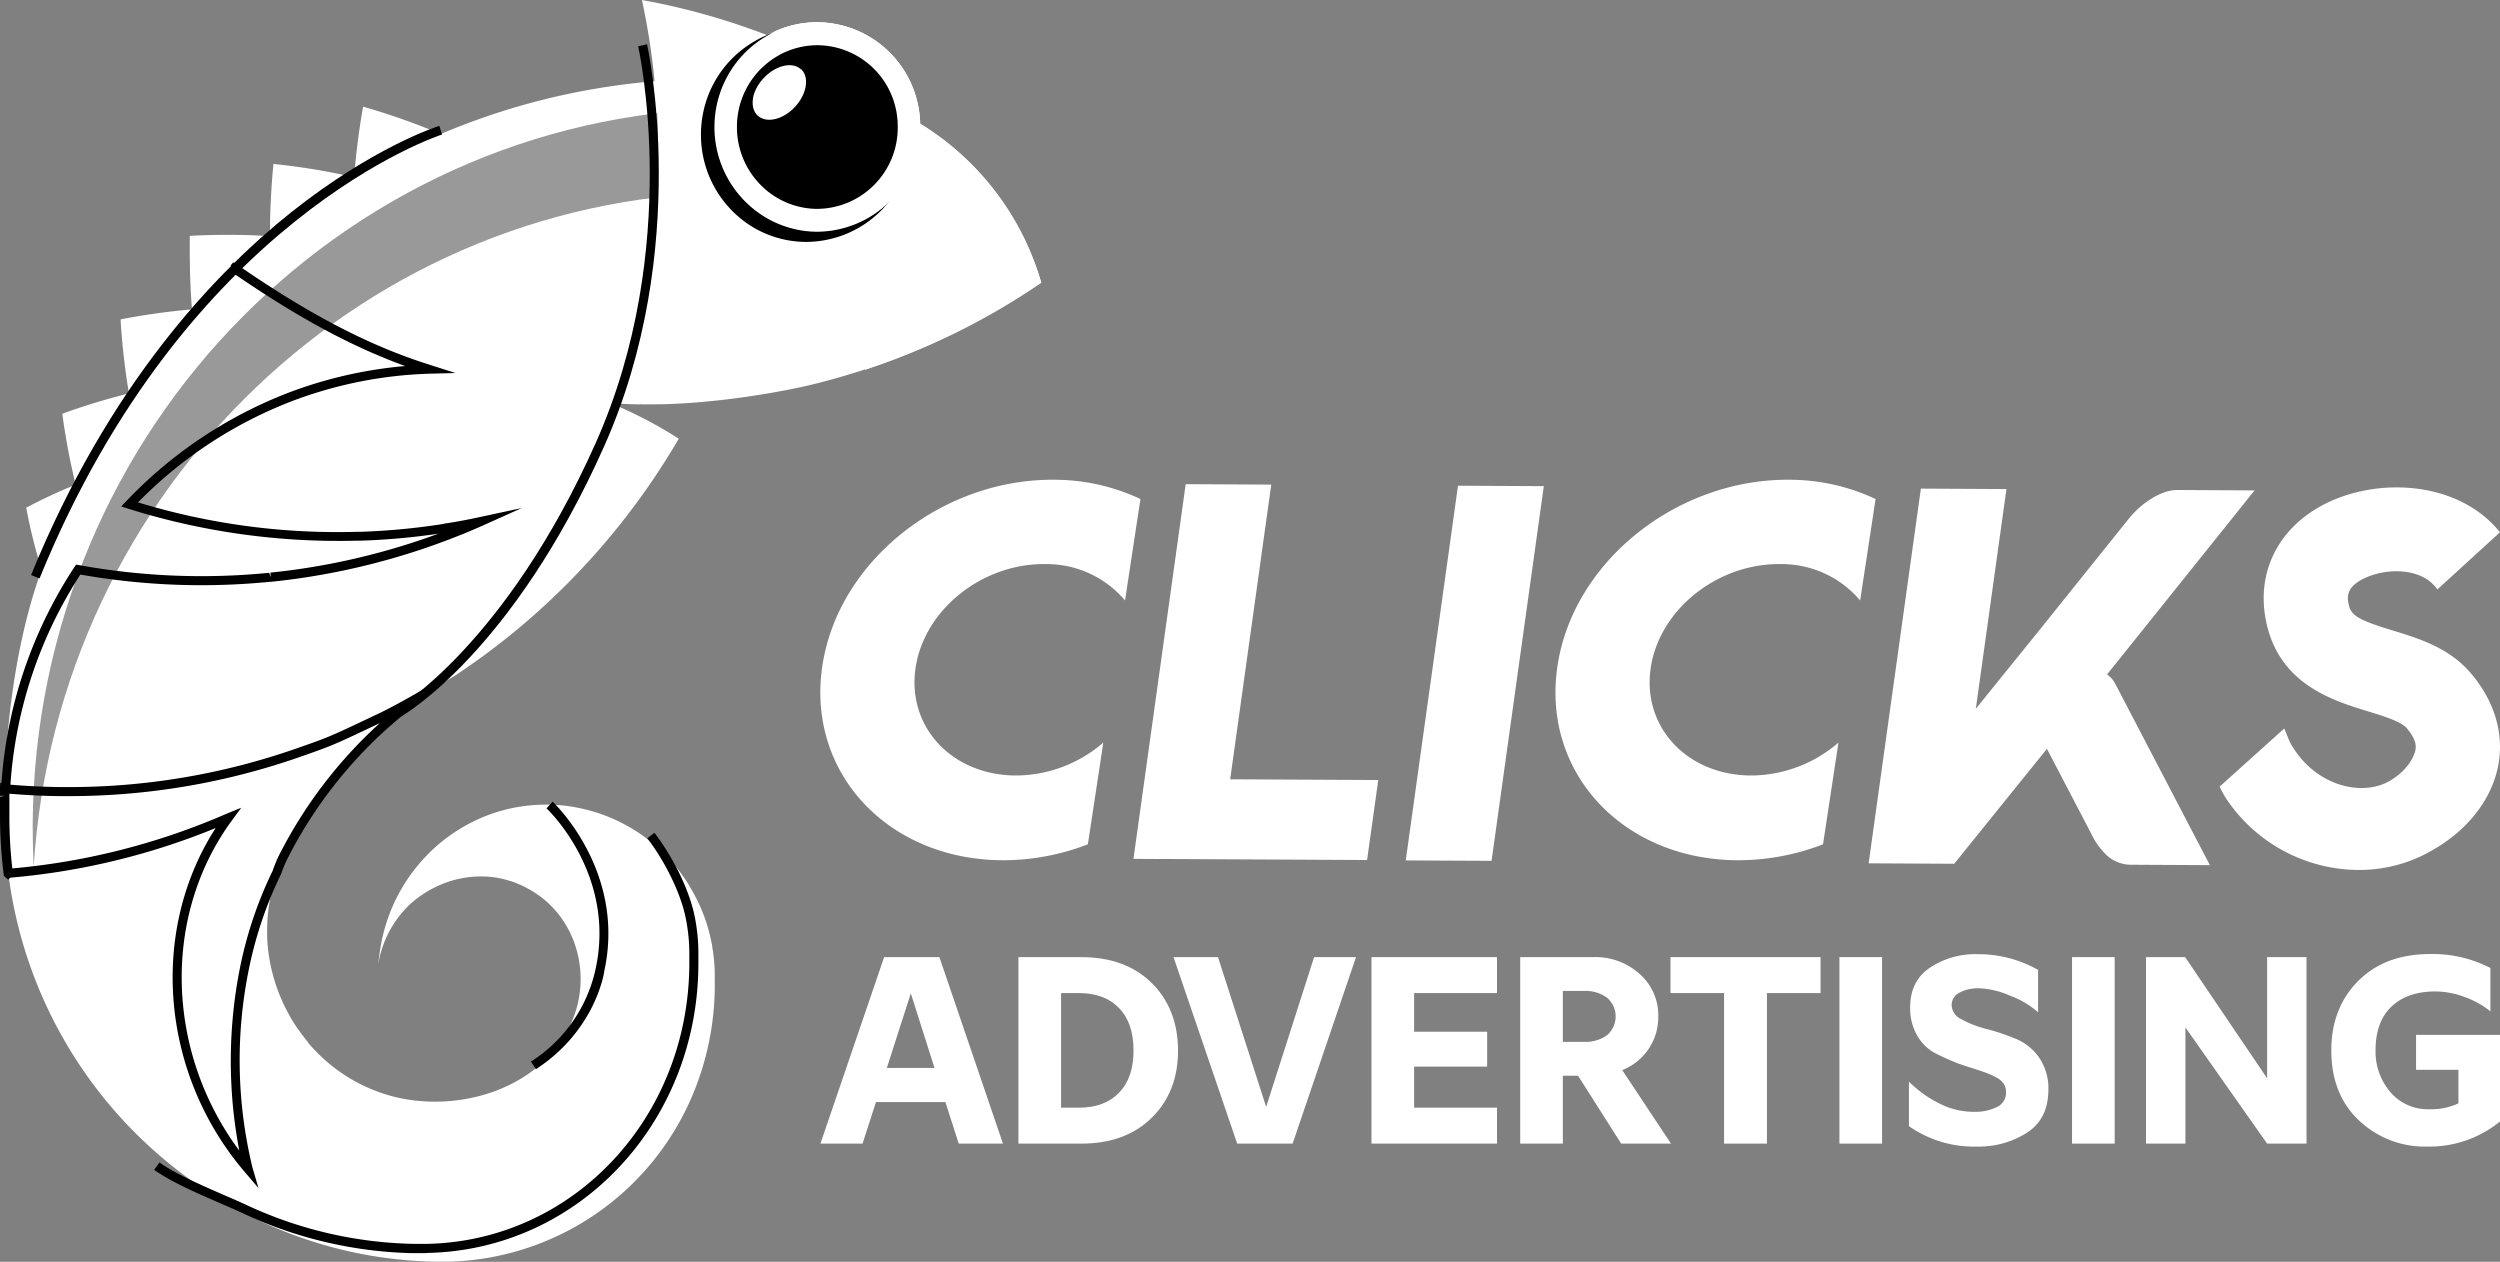 <svg xmlns="http://www.w3.org/2000/svg" viewBox="0 0 612.09 308.93"><rect x="0" y="0" width="612.09" height="308.93" fill="#808080" stroke="none"/><defs><style>.cls-1{isolation:isolate;}.cls-2{fill:#fff;}.cls-3{mix-blend-mode:overlay;opacity:0.4;}</style></defs><g class="cls-1"><g id="Layer_2" data-name="Layer 2"><g id="Logo"><polygon class="cls-2" points="344.18 210.66 365.19 210.76 377.98 119.03 356.97 118.92 344.18 210.66"/><path class="cls-2" d="M517,166.11a7.84,7.84,0,0,0-1-.9.57.57,0,0,0-.13-.08l2.74-3.4L552,120.07l-18.83-.1a9.67,9.67,0,0,0-3.32.6,15.86,15.86,0,0,0-3.2,1.58,21.18,21.18,0,0,0-3,2.26A24.05,24.05,0,0,0,521.2,127l-22,27.42h0l-15.45,19.12,7.5-53.8-20.95-.11-12.79,91.74,20.95.11,22.7-28.14,11,21.07a17.31,17.31,0,0,0,4,5.31,9,9,0,0,0,6.07,2l18.83.1L517.83,167.3A7,7,0,0,0,517,166.11Z"/><path class="cls-2" d="M256.1,138.11a25.18,25.18,0,0,1,19.35,8.9l3.77-24.83A49.42,49.42,0,0,0,259,117.47c-28-.65-54,19.87-57.71,45.9s16.28,47.25,44.43,47.25a57.85,57.85,0,0,0,20.63-3.9l3.78-24.91a32.85,32.85,0,0,1-21.45,8.06c-15.57-.08-26.6-11.83-24.53-26.23S240.59,137.83,256.1,138.11Z"/><path class="cls-2" d="M436.08,138.11a25.18,25.18,0,0,1,19.35,8.9l3.78-24.83A49.5,49.5,0,0,0,439,117.47c-28-.65-54,19.87-57.72,45.9s16.28,47.25,44.43,47.25a57.8,57.8,0,0,0,20.63-3.9l3.78-24.91a32.85,32.85,0,0,1-21.45,8.06c-15.57-.08-26.6-11.83-24.53-26.23S420.57,137.83,436.08,138.11Z"/><polygon class="cls-2" points="311.25 118.65 290.3 118.54 277.51 210.28 334.71 210.57 337.45 190.98 301.19 190.8 311.25 118.65"/><path class="cls-2" d="M604.88,164.75c-5.31-6.18-12.63-8.42-19.08-10.39-8.2-2.5-10.11-3.6-10.71-6.18-.37-1.59-1-4.26,3.66-6.53,5.68-2.76,14.37-2.65,18,2.67l15.34-14c-10.08-12.51-29.45-13.49-42.38-7.18-12,5.86-17.65,17.28-14.71,29.8,3.44,14.71,16.28,18.63,24.78,21.22,3.77,1.16,8,2.46,9.45,4.09,2.65,3.09,2.26,4.86,2.14,5.44-.56,2.58-3.17,6.06-7.24,8-7.13,3.31-18.14.06-23.55-10.13l-1.31-3.2L543.44,192.6a26.1,26.1,0,0,0,1.66,3A39.19,39.19,0,0,0,577.43,213a35.73,35.73,0,0,0,15-3.22C602.6,205,609.56,197.09,611.54,188,613.26,180,610.9,171.77,604.88,164.75Z"/><path class="cls-2" d="M245.56,280H234.73l-3.26-10.17h-17L211.18,280H200.87l15.6-45.66H230ZM223,243.21l-5.87,18.26H228.8Z"/><path class="cls-2" d="M264.68,280H249.35V234.34h15.33q10.89,0,17.29,6.32t6.46,16.51q0,10.17-6.46,16.51T264.68,280Zm-4.89-36.86V271.2h4.37q6.31,0,9.85-3.69t3.52-10.34q0-6.66-3.52-10.34t-9.85-3.69Z"/><path class="cls-2" d="M310,271l11.74-36.66H332L316.48,280H302.91l-15.59-45.66h10.89Z"/><path class="cls-2" d="M366.52,280H335.79V234.34h30.73v8.8H346.23v9.46h17.88v8.55H346.23V271.2h20.29Z"/><path class="cls-2" d="M397.18,262l11.94,18h-12.2l-10.56-16.63h-3.72V280H372.2V234.34h17.94a16.09,16.09,0,0,1,11.29,4.11A13.43,13.43,0,0,1,406,248.88,13.88,13.88,0,0,1,397.18,262Zm-9.39-19.38h-5.15v12.46h5.15a9,9,0,0,0,5.68-1.63,6.06,6.06,0,0,0,0-9.17A8.93,8.93,0,0,0,387.79,242.62Z"/><path class="cls-2" d="M432.61,280h-10.5V243.14H409v-8.8h36.74v8.8H432.61Z"/><path class="cls-2" d="M460.8,280H450.36V234.34H460.8Z"/><path class="cls-2" d="M484,280.72a27.68,27.68,0,0,1-16.63-5V264.8A27.54,27.54,0,0,0,474.5,270a18.47,18.47,0,0,0,8.8,2.21A11.91,11.91,0,0,0,489,271a3.84,3.84,0,0,0,2.15-3.59,3.8,3.8,0,0,0-.58-2.09,4.92,4.92,0,0,0-1.93-1.59,22.09,22.09,0,0,0-2.48-1.11q-1.14-.42-3.33-1.11t-3.42-1.14c-2-.79-3.89-1.63-5.68-2.55a11.21,11.21,0,0,1-4.4-4.4,13.35,13.35,0,0,1-1.66-6.75q0-6.46,4.82-9.73a20,20,0,0,1,11.68-3.32A29.63,29.63,0,0,1,499,237.47v10.37a21.79,21.79,0,0,0-7-4.11,20.34,20.34,0,0,0-7.44-1.76,9.76,9.76,0,0,0-4.83,1.07,3.39,3.39,0,0,0-1.89,3.1,3.87,3.87,0,0,0,2.18,3.3,25.55,25.55,0,0,0,6.17,2.45,50.35,50.35,0,0,1,6.92,2.28,12.9,12.9,0,0,1,6.09,4.7,13.22,13.22,0,0,1,2.32,7.89q0,7.11-5.15,10.5A21.91,21.91,0,0,1,484,280.72Z"/><path class="cls-2" d="M517.75,280H507.31V234.34h10.44Z"/><path class="cls-2" d="M555.07,264V234.34h9.65V280h-9.65l-20-28.44V280h-9.65V234.34H535Z"/><path class="cls-2" d="M594.21,280.72a23.37,23.37,0,0,1-16.64-6.39q-6.78-6.39-6.78-17.16,0-10.38,6.59-17t17.74-6.59A30.74,30.74,0,0,1,609.74,237v10.63a21.49,21.49,0,0,0-6.36-3.55,20.8,20.8,0,0,0-7.08-1.34q-6.85,0-10.76,3.69t-3.92,10.73a15.21,15.21,0,0,0,3.59,10.18,12,12,0,0,0,9.52,4.24,15.68,15.68,0,0,0,7.18-1.44v-8.22H591.54v-8.54h20.55v21.2A27.37,27.37,0,0,1,594.21,280.72Z"/><path class="cls-2" d="M171.63,86.45c-1.28-.27-20.91,12.77-20.91,12.77l-.73,13-11.1,12.86-8.83-2.18-2-22.2L133.73,84l9.49-11.78,10.14-3.84,17,1.37"/><path class="cls-2" d="M175,239.18a41.09,41.09,0,0,0-.58-7.13,14.87,14.87,0,0,0-.26-1.51,41.08,41.08,0,0,0-4-11.2,41.61,41.61,0,0,0-4.35-6.73,41.07,41.07,0,0,0-23.2-14.6h0a39.47,39.47,0,0,0-8-1c-.2,0-.43,0-.65,0a5.58,5.58,0,0,0-.71,0,40,40,0,0,0-18.82,4.88,41,41,0,0,0-11.63,9.4A42.07,42.07,0,0,0,94.59,226a43.92,43.92,0,0,0-1.71,7.87c-.1.76-.22,1.53-.28,2.31A25.84,25.84,0,0,1,96,226.84a26.36,26.36,0,0,1,3.3-4.35c.17-.19.36-.38.55-.57l.58-.57a27.17,27.17,0,0,1,9.18-5.41,25.32,25.32,0,0,1,10.13-1.28h0a24.6,24.6,0,0,1,3,.45c.47.1.94.24,1.41.37l1.12.31c.49.18,1,.35,1.42.55s.7.27,1,.42.9.44,1.33.68.69.36,1,.55.73.45,1.06.68c.51.32,1,.67,1.46,1,.13.12.26.21.41.33A24.57,24.57,0,0,1,141,232a26.27,26.27,0,0,1,.17,14.84,26.84,26.84,0,0,1-1.85,4.72,30.24,30.24,0,0,1-9,10.67c-9.47,7.07-22.77,9.11-34,6.25a40.5,40.5,0,0,1-18.79-10.89l-.17-.19c-.71-.71-1.38-1.45-2-2.22,0,0,0,0,0-.06q-.81-1-1.56-2c-.24-.32-.49-.67-.73-1-.37-.52-.72-1.06-1.08-1.61-.5-.8-1-1.63-1.43-2.47l-.24-.42a42.9,42.9,0,0,1-4.74-15.66,36.91,36.91,0,0,1-.18-3.8,42.36,42.36,0,0,1,3.72-17.64c.52-1,1-2,1.56-3a111.22,111.22,0,0,1,20.61-27.28c2.07-2,4.24-3.93,6.48-5.77s4.76-3.73,7.27-5.45a4.16,4.16,0,0,1,.45-.32c.47-.33,1-.65,1.43-.95s.83-.55,1.24-.8c.83-.52,1.67-1,2.52-1.55,0,0,0,0,.07,0q3.84-2.53,7.55-5.29a172.44,172.44,0,0,0,26.09-23.55c1.19-1.31,2.31-2.68,3.45-4a43.06,43.06,0,0,1-8-23.46c-.83-21.19,18.59-39.14,38.77-39,14.68.07,26.72,8.43,33.2,20.44a171,171,0,0,0,43.15-21.31,67.54,67.54,0,0,0-29.69-38.92,13.41,13.41,0,0,0-.08-1.55c0-.61-.13-1.2-.22-1.79A25.33,25.33,0,0,0,200.19,5.43,24.9,24.9,0,0,0,189.9,7.59a21.8,21.8,0,0,0-2,1.05A168.26,168.26,0,0,0,157.17,0a173.41,173.41,0,0,1,3.1,19.89A170,170,0,0,0,107.9,32.82a165.7,165.7,0,0,0-19-6.7c-1,5.66-1.74,11.43-2.2,17.27a163,163,0,0,0-19.75-3.25q-.8,8.18-.85,16.55c0,.38,0,.74,0,1.12-3.19-.19-6.39-.3-9.64-.31s-6.71.06-10,.25c0,1,0,2.08,0,3.11,0,5,.15,10,.54,14.89A165.38,165.38,0,0,0,29.52,78.2a171,171,0,0,0,2,17.82,3.28,3.28,0,0,0-.27.38c-5.44,1.37-10.79,3-16,4.9v0a171.15,171.15,0,0,0,3.27,17.37,129.06,129.06,0,0,0-12.1,5.63,130.49,130.49,0,0,0,3.78,15.18c-5.74,15.7-8.69,35.69-9,53.23,0,.69,0,1.37,0,2.06s0,1.47,0,2.21v.48c0,.51,0,1.05,0,1.56A114,114,0,0,0,2,213.43c.06.43.11.87.18,1.31a.47.47,0,0,0,0,.17A109.14,109.14,0,0,0,65,299.53a105.28,105.28,0,0,0,41.24,9.37c.62,0,1.25,0,1.87,0H110a66.6,66.6,0,0,0,59.57-40.8A69.37,69.37,0,0,0,175,241.57v-.38c0-.44,0-.86,0-1.3v-.08C175,239.6,175,239.39,175,239.18Z"/><path d="M103.87,306.82h-1.42c-.48,0-1,0-1.43,0A103.14,103.14,0,0,1,59.35,297c-1.56-.73-3.39-1.52-5.35-2.37-5.72-2.48-12.2-5.3-16.26-8.21l1.3-1.81c3.86,2.78,10.23,5.54,15.85,8,2,.85,3.83,1.65,5.4,2.39a101.22,101.22,0,0,0,40.8,9.54l1.38,0h2.3c35.67-.85,63.77-30.86,64-68.33v-1.7c0-.37,0-.55,0-.74a43.42,43.42,0,0,0-.82-8.7c-1.33-6.94-5.72-15-9.47-19.82l1.75-1.35c3.63,4.71,8.4,13,9.91,20.75a46.21,46.21,0,0,1,.85,9.12c0,.24,0,.49,0,.73v1.72c-.2,38.67-29.25,69.66-66.13,70.54Z"/><path d="M155.62,98.51l1,.46c3,0,5.94,0,8.85-.17C162.2,98.84,158.89,98.76,155.62,98.51Z"/><path class="cls-2" d="M166.18,107.42a176.62,176.62,0,0,1-21.54,29.43A174.84,174.84,0,0,1,111,165.68a.06.06,0,0,0-.07,0c-.85.51-1.69,1-2.52,1.55-.42.25-.83.51-1.24.8s-1,.62-1.43.94c-1.47.89-3,1.76-4.46,2.59A176.41,176.41,0,0,0,137.22,128a175.06,175.06,0,0,0,13.5-28.78A104.24,104.24,0,0,1,166.18,107.42Z"/><path d="M63.29,290.88l-3.37-3.94c-20.65-24.15-23.39-59-7.11-84.21A171,171,0,0,1,2.49,214.89l-.49.49-1.1-1,0-.38A114.44,114.44,0,0,1,0,199.42l0-1.93c0-.85,0-1.58,0-2.33l1.11-.33H0c0-.69,0-1.39,0-2.08l.06-1.08H.36a110.22,110.22,0,0,1,17.86-52.83l.4-.61.73.13a167.62,167.62,0,0,0,46.56,1.88l.4,1.07-.11-1.11a168.68,168.68,0,0,0,41.12-9.53,167.15,167.15,0,0,1-19.09,1.71c-.28,0-.63,0-1,0a171.8,171.8,0,0,1-55.86-7.84L29.69,124l1.23-1.3A108.69,108.69,0,0,1,70.55,96.18,106,106,0,0,1,99.2,89.62c-13.19-4.79-26.53-12-42.46-23l.52-.76-.36-1.09.34,1-.77-.77.64-.78.88.53C75.92,77.13,90.5,84.69,105.27,89.33l6.24,2L105,91.5a103.49,103.49,0,0,0-33.63,6.76A106.11,106.11,0,0,0,33.79,123a167.17,167.17,0,0,0,53.42,7.21c.33,0,.62,0,.89,0a166.21,166.21,0,0,0,20.53-1.94l.43-.14.22,0c2.5-.38,5.18-.88,8.17-1.53l10.29-2.21-9.6,4.31c-1.54.69-3.09,1.34-4.66,2l-.23.08a171.14,171.14,0,0,1-46.82,11.66l-.29,0a169.48,169.48,0,0,1-46.46-1.77A108,108,0,0,0,2.55,192.12c4.59.38,8.93.57,13.24.59h.9a168.82,168.82,0,0,0,55.72-9.4c8.19-2.85,8.19-2.85,20.88-8.89,2.3-1.13,4.69-2.42,7.09-3.78l9.31-5.29L102.13,172l.27-.08-4,3.37A109,109,0,0,0,70,211c-.44,1-.83,2-1.19,3a96.93,96.93,0,0,0-7.75,22.68,111.5,111.5,0,0,0,.76,49.21Zm-4.22-93.12-2.3,3.13c-17.14,23.37-16.17,56.64,1.82,80.83a116.79,116.79,0,0,1,.31-45.49,99,99,0,0,1,7.87-23.06c.33-1,.76-2.06,1.23-3.13a112,112,0,0,1,25-33c-11.52,5.48-11.8,5.57-19.81,8.37a171,171,0,0,1-56.44,9.51h-.92c-4.4,0-8.84-.2-13.53-.59v.86c0,.72,0,1.43,0,2.15l0,2.1a110.18,110.18,0,0,0,.72,13.18,168.67,168.67,0,0,0,52.25-13.3l.27-.12Z"/><g class="cls-3"><path d="M183.78,26.49l-1.46,0C86.54,26,8.49,104.55,8,202c0,3.46.08,6.9.25,10.31,5.72-92.61,81.6-165.69,174-165.22l.35,0C182.92,40.23,183.46,33.38,183.78,26.49Z"/></g><path class="cls-2" d="M254.88,69.12A67.57,67.57,0,0,0,225.19,30.2a13.53,13.53,0,0,0-.08-1.55c-.06-.61-.13-1.2-.22-1.79A25.33,25.33,0,0,0,200.16,5.47,24.87,24.87,0,0,0,190,7.59L194.76,15l-17,4.42a126.35,126.35,0,0,0-17.48.55s5.3,39.76-10.25,78.75c19.33,1.47,40.47-2.7,47.18-4.18A171,171,0,0,0,254.88,69.12Z"/><path d="M223.32,33.09a26.06,26.06,0,0,1-26,26.14,25.52,25.52,0,0,1-13.7-4.06,26.42,26.42,0,0,1-12-22.35,26.74,26.74,0,0,1,1.57-8.91,23.55,23.55,0,0,1,1.3-3A26.05,26.05,0,0,1,184.94,10a21,21,0,0,1,2.11-1.09A25.63,25.63,0,0,1,197.6,6.66,26,26,0,0,1,223,28.6c.09.61.16,1.22.22,1.84s.09,1.06.09,1.59C223.32,32.38,223.32,32.73,223.32,33.09Z"/><path class="cls-2" d="M225.3,31.25A25.41,25.41,0,0,1,200,56.74a24.93,24.93,0,0,1-13.35-4A25.78,25.78,0,0,1,174.92,31a26.17,26.17,0,0,1,1.53-8.68,23.77,23.77,0,0,1,1.27-2.93A25.43,25.43,0,0,1,187.9,8.71a19.87,19.87,0,0,1,2-1.06,25.06,25.06,0,0,1,10.29-2.16A25.34,25.34,0,0,1,225,26.88c.09.6.16,1.19.21,1.8a13.25,13.25,0,0,1,.09,1.54A8.92,8.92,0,0,1,225.3,31.25Z"/><path d="M219.8,31.22A19.87,19.87,0,0,1,200,51.14,19.41,19.41,0,0,1,189.57,48a20.1,20.1,0,0,1-9.14-17,20.31,20.31,0,0,1,1.19-6.79,18.61,18.61,0,0,1,1-2.29,19.89,19.89,0,0,1,8-8.34,16.08,16.08,0,0,1,1.6-.82,19.6,19.6,0,0,1,8-1.69,19.8,19.8,0,0,1,19.33,16.72c.07.46.12.92.17,1.4a9.81,9.81,0,0,1,.06,1.21A7.13,7.13,0,0,1,219.8,31.22Z"/><path class="cls-2" d="M196.2,17c2.05,2,1.29,6.2-1.68,9.29a10.6,10.6,0,0,1-3.42,2.42c-2.17.93-4.35.82-5.67-.49a3.75,3.75,0,0,1-.94-1.58,4.07,4.07,0,0,1-.16-.71,7,7,0,0,1,.62-3.79c.08-.2.18-.41.28-.61A11,11,0,0,1,187.1,19c2.67-2.78,6.21-3.76,8.39-2.48l.31.21a1.59,1.59,0,0,1,.24.2A1.07,1.07,0,0,1,196.2,17Z"/><path d="M98.22,175.41l-1.11-1.92c.27-.16,26.75-15.83,48.7-64.94,21.37-47.82,10.55-96.72,10.44-97.21l2.17-.5c.11.5,11.08,50.13-10.58,98.61C125.56,159.29,99.33,174.78,98.22,175.41Z"/><path d="M131.22,261.77,130,259.91a35.83,35.83,0,0,0,15.8-22.57c5.14-23.24-11.79-39.28-12-39.43l1.51-1.63c.18.16,18,17,12.64,41.46C147.93,238.25,145.72,252.34,131.22,261.77Z"/><path d="M9.68,141.62l-2.07-.83c19-46.66,45.14-74.06,63.7-88.83,20.17-16,35.61-20.95,36.26-21.14l.66,2.11C107.6,33.13,45.64,53.31,9.68,141.62Z"/></g></g></g></svg>